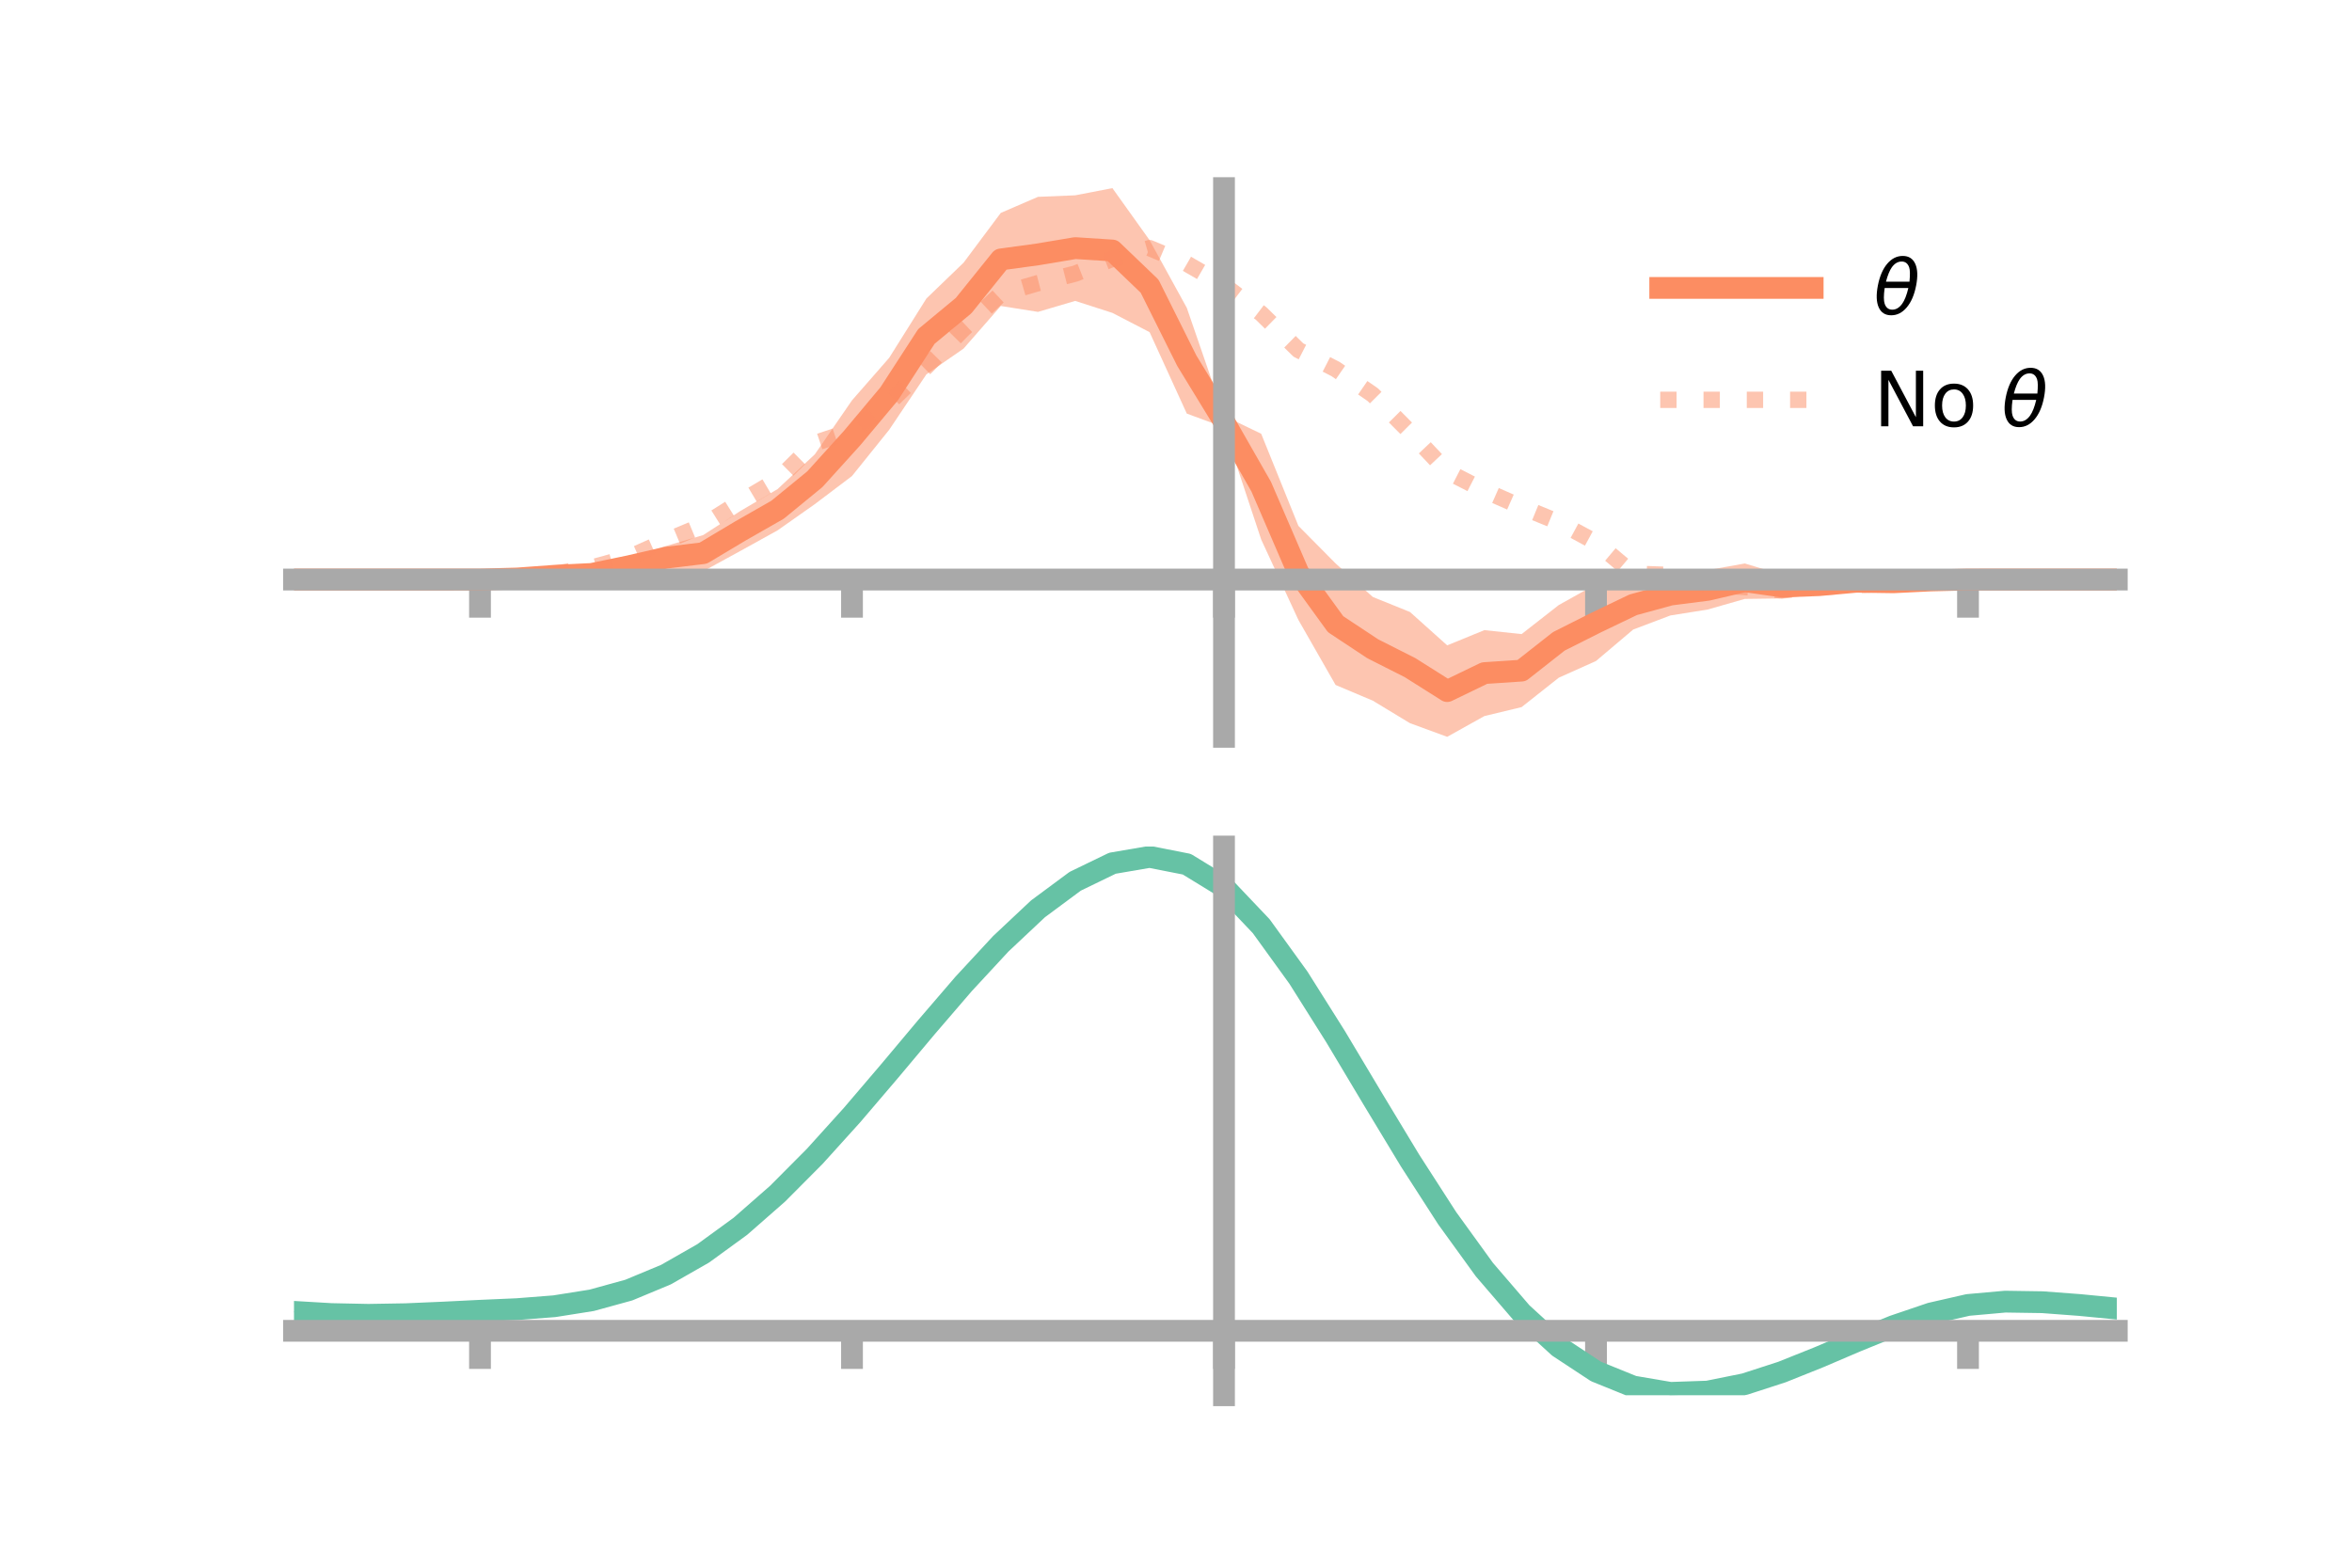 <?xml version="1.0" encoding="utf-8" standalone="no"?>
<!DOCTYPE svg PUBLIC "-//W3C//DTD SVG 1.1//EN"
  "http://www.w3.org/Graphics/SVG/1.1/DTD/svg11.dtd">
<!-- Created with matplotlib (https://matplotlib.org/) -->
<svg height="144pt" version="1.1" viewBox="0 0 216 144" width="216pt" xmlns="http://www.w3.org/2000/svg" xmlns:xlink="http://www.w3.org/1999/xlink">
 <defs>
  <style type="text/css">*{stroke-linecap:butt;stroke-linejoin:round;}</style>
 </defs>
 <g id="figure_1">
  <g id="patch_1">
   <path d="M 0 144 
L 216 144 
L 216 0 
L 0 0 
z
" style="fill:none;"/>
  </g>
  <g id="axes_1">
   <g id="patch_2">
    <path d="M 27 67.68 
L 194.4 67.68 
L 194.4 17.28 
L 27 17.28 
z
" style="fill:none;"/>
   </g>
   <g id="PolyCollection_1">
    <path clip-path="url(#p9a09acba74)" d="M 27 53.234 
L 27 53.234 
L 30.416 53.234 
L 33.833 53.234 
L 37.249 53.234 
L 40.665 53.234 
L 44.082 53.231 
L 47.498 53.047 
L 50.914 52.638 
L 54.331 52.078 
L 57.747 51.245 
L 61.163 50.153 
L 64.58 49.149 
L 67.996 46.936 
L 71.412 44.925 
L 74.829 41.735 
L 78.245 36.773 
L 81.661 32.866 
L 85.078 27.42 
L 88.494 24.127 
L 91.91 19.555 
L 95.327 18.081 
L 98.743 17.94 
L 102.159 17.28 
L 105.576 22.064 
L 108.992 28.276 
L 112.408 38.194 
L 115.824 39.843 
L 119.241 48.304 
L 122.657 51.753 
L 126.073 54.833 
L 129.49 56.216 
L 132.906 59.279 
L 136.322 57.881 
L 139.739 58.245 
L 143.155 55.575 
L 146.571 53.667 
L 149.988 53.277 
L 153.404 52.703 
L 156.82 52.372 
L 160.237 51.759 
L 163.653 52.788 
L 167.069 52.969 
L 170.486 52.792 
L 173.902 53.237 
L 177.318 53.229 
L 180.735 53.234 
L 184.151 53.234 
L 187.567 53.234 
L 190.984 53.234 
L 194.4 53.234 
L 194.4 53.234 
L 194.4 53.234 
L 190.984 53.234 
L 187.567 53.234 
L 184.151 53.234 
L 180.735 53.236 
L 177.318 53.406 
L 173.902 53.735 
L 170.486 54.081 
L 167.069 54.529 
L 163.653 54.968 
L 160.237 55.015 
L 156.82 55.99 
L 153.404 56.533 
L 149.988 57.826 
L 146.571 60.717 
L 143.155 62.249 
L 139.739 64.952 
L 136.322 65.774 
L 132.906 67.68 
L 129.49 66.43 
L 126.073 64.359 
L 122.657 62.918 
L 119.241 56.944 
L 115.824 49.558 
L 112.408 39.252 
L 108.992 37.99 
L 105.576 30.511 
L 102.159 28.74 
L 98.743 27.64 
L 95.327 28.648 
L 91.91 28.106 
L 88.494 32.018 
L 85.078 34.385 
L 81.661 39.476 
L 78.245 43.725 
L 74.829 46.308 
L 71.412 48.715 
L 67.996 50.606 
L 64.58 52.473 
L 61.163 52.303 
L 57.747 52.787 
L 54.331 53.364 
L 50.914 53.14 
L 47.498 53.229 
L 44.082 53.234 
L 40.665 53.234 
L 37.249 53.234 
L 33.833 53.234 
L 30.416 53.234 
L 27 53.234 
z
" style="fill:#fc8d62;fill-opacity:0.5;"/>
   </g>
   <g id="matplotlib.axis_1">
    <g id="xtick_1">
     <g id="line2d_1">
      <defs>
       <path d="M 0 0 
L 0 3.5 
" id="mc7e4fbc146" style="stroke:#a9a9a9;stroke-width:2;"/>
      </defs>
      <g>
       <use style="fill:#a9a9a9;stroke:#a9a9a9;stroke-width:2;" x="44.082" xlink:href="#mc7e4fbc146" y="53.234"/>
      </g>
     </g>
    </g>
    <g id="xtick_2">
     <g id="line2d_2">
      <g>
       <use style="fill:#a9a9a9;stroke:#a9a9a9;stroke-width:2;" x="78.245" xlink:href="#mc7e4fbc146" y="53.234"/>
      </g>
     </g>
    </g>
    <g id="xtick_3">
     <g id="line2d_3">
      <g>
       <use style="fill:#a9a9a9;stroke:#a9a9a9;stroke-width:2;" x="112.408" xlink:href="#mc7e4fbc146" y="53.234"/>
      </g>
     </g>
    </g>
    <g id="xtick_4">
     <g id="line2d_4">
      <g>
       <use style="fill:#a9a9a9;stroke:#a9a9a9;stroke-width:2;" x="146.571" xlink:href="#mc7e4fbc146" y="53.234"/>
      </g>
     </g>
    </g>
    <g id="xtick_5">
     <g id="line2d_5">
      <g>
       <use style="fill:#a9a9a9;stroke:#a9a9a9;stroke-width:2;" x="180.735" xlink:href="#mc7e4fbc146" y="53.234"/>
      </g>
     </g>
    </g>
   </g>
   <g id="matplotlib.axis_2"/>
   <g id="line2d_6">
    <path clip-path="url(#p9a09acba74)" d="M 27 53.234 
L 30.416 53.234 
L 33.833 53.234 
L 37.249 53.234 
L 40.665 53.234 
L 44.082 53.232 
L 47.498 53.138 
L 50.914 52.889 
L 54.331 52.721 
L 57.747 52.016 
L 61.163 51.228 
L 64.58 50.811 
L 67.996 48.771 
L 71.412 46.82 
L 74.829 44.022 
L 78.245 40.249 
L 81.661 36.171 
L 85.078 30.903 
L 88.494 28.073 
L 91.91 23.831 
L 95.327 23.364 
L 98.743 22.79 
L 102.159 23.01 
L 105.576 26.288 
L 108.992 33.133 
L 112.408 38.723 
L 115.824 44.701 
L 119.241 52.624 
L 122.657 57.335 
L 126.073 59.596 
L 129.49 61.323 
L 132.906 63.479 
L 136.322 61.827 
L 139.739 61.599 
L 143.155 58.912 
L 146.571 57.192 
L 149.988 55.552 
L 153.404 54.618 
L 156.82 54.181 
L 160.237 53.387 
L 163.653 53.878 
L 167.069 53.749 
L 170.486 53.436 
L 173.902 53.486 
L 177.318 53.318 
L 180.735 53.235 
L 184.151 53.234 
L 187.567 53.234 
L 190.984 53.234 
L 194.4 53.234 
" style="fill:none;stroke:#fc8d62;stroke-linecap:square;stroke-width:2;"/>
   </g>
   <g id="line2d_7">
    <path clip-path="url(#p9a09acba74)" d="M 27 53.234 
L 30.416 53.234 
L 33.833 53.234 
L 37.249 53.234 
L 40.665 53.234 
L 44.082 53.233 
L 47.498 53.149 
L 50.914 52.696 
L 54.331 52.137 
L 57.747 51.195 
L 61.163 49.665 
L 64.58 48.243 
L 67.996 46.099 
L 71.412 44.078 
L 74.829 40.705 
L 78.245 39.559 
L 81.661 36.984 
L 85.078 33.665 
L 88.494 30.207 
L 91.91 27.002 
L 95.327 26.005 
L 98.743 25.134 
L 102.159 23.779 
L 105.576 22.79 
L 108.992 24.224 
L 112.408 26.195 
L 115.824 28.801 
L 119.241 32.153 
L 122.657 33.902 
L 126.073 36.255 
L 129.49 39.691 
L 132.906 43.318 
L 136.322 45.065 
L 139.739 46.57 
L 143.155 47.968 
L 146.571 49.818 
L 149.988 52.692 
L 153.404 52.815 
L 156.82 53.701 
L 160.237 53.92 
L 163.653 54.235 
L 167.069 53.939 
L 170.486 53.753 
L 173.902 53.592 
L 177.318 53.295 
L 180.735 53.234 
L 184.151 53.234 
L 187.567 53.234 
L 190.984 53.234 
L 194.4 53.234 
" style="fill:none;stroke:#fc8d62;stroke-dasharray:1.5,2.475;stroke-dashoffset:0;stroke-opacity:0.5;stroke-width:1.5;"/>
   </g>
   <g id="patch_3">
    <path d="M 112.408 67.68 
L 112.408 17.28 
" style="fill:none;stroke:#a9a9a9;stroke-linecap:square;stroke-linejoin:miter;stroke-width:2;"/>
   </g>
   <g id="patch_4">
    <path d="M 194.4 67.68 
L 194.4 17.28 
" style="fill:none;"/>
   </g>
   <g id="patch_5">
    <path d="M 27 53.234 
L 194.4 53.234 
" style="fill:none;stroke:#a9a9a9;stroke-linecap:square;stroke-linejoin:miter;stroke-width:2;"/>
   </g>
   <g id="patch_6">
    <path d="M 27 17.28 
L 194.4 17.28 
" style="fill:none;"/>
   </g>
   <g id="legend_1">
    <g id="line2d_8">
     <path d="M 152.47 26.449 
L 166.47 26.449 
" style="fill:none;stroke:#fc8d62;stroke-linecap:square;stroke-width:2;"/>
    </g>
    <g id="line2d_9"/>
    <g id="text_1">
     <!-- $\theta$ -->
     <g transform="translate(172.07 28.899)scale(0.07 -0.07)">
      <defs>
       <path d="M 45.516 34.672 
L 14.453 34.672 
Q 12.359 20.062 14.5 13.875 
Q 17.188 6.25 24.469 6.25 
Q 31.781 6.25 37.359 13.922 
Q 42.234 20.656 45.516 34.672 
z
M 47.016 42.969 
Q 48.344 56.844 46.625 61.719 
Q 43.953 69.438 36.766 69.438 
Q 29.297 69.438 23.828 61.812 
Q 19.531 55.672 16.156 42.969 
z
M 38.188 76.766 
Q 49.906 76.766 54.594 66.406 
Q 59.281 56.109 55.719 37.844 
Q 52.203 19.625 43.453 9.281 
Q 34.766 -1.125 23.047 -1.125 
Q 11.281 -1.125 6.641 9.281 
Q 2 19.625 5.516 37.844 
Q 9.078 56.109 17.719 66.406 
Q 26.422 76.766 38.188 76.766 
z
" id="DejaVuSans-Oblique-952"/>
      </defs>
      <use transform="translate(0 0.234)" xlink:href="#DejaVuSans-Oblique-952"/>
     </g>
    </g>
    <g id="line2d_10">
     <path d="M 152.47 36.724 
L 166.47 36.724 
" style="fill:none;stroke:#fc8d62;stroke-dasharray:1.5,2.475;stroke-dashoffset:0;stroke-opacity:0.5;stroke-width:1.5;"/>
    </g>
    <g id="line2d_11"/>
    <g id="text_2">
     <!-- No $\theta$ -->
     <g transform="translate(172.07 39.174)scale(0.07 -0.07)">
      <defs>
       <path d="M 9.812 72.906 
L 23.094 72.906 
L 55.422 11.922 
L 55.422 72.906 
L 64.984 72.906 
L 64.984 0 
L 51.703 0 
L 19.391 60.984 
L 19.391 0 
L 9.812 0 
z
" id="DejaVuSans-78"/>
       <path d="M 30.609 48.391 
Q 23.391 48.391 19.188 42.75 
Q 14.984 37.109 14.984 27.297 
Q 14.984 17.484 19.156 11.844 
Q 23.344 6.203 30.609 6.203 
Q 37.797 6.203 41.984 11.859 
Q 46.188 17.531 46.188 27.297 
Q 46.188 37.016 41.984 42.703 
Q 37.797 48.391 30.609 48.391 
z
M 30.609 56 
Q 42.328 56 49.016 48.375 
Q 55.719 40.766 55.719 27.297 
Q 55.719 13.875 49.016 6.219 
Q 42.328 -1.422 30.609 -1.422 
Q 18.844 -1.422 12.172 6.219 
Q 5.516 13.875 5.516 27.297 
Q 5.516 40.766 12.172 48.375 
Q 18.844 56 30.609 56 
z
" id="DejaVuSans-111"/>
       <path id="DejaVuSans-32"/>
      </defs>
      <use transform="translate(0 0.234)" xlink:href="#DejaVuSans-78"/>
      <use transform="translate(74.805 0.234)" xlink:href="#DejaVuSans-111"/>
      <use transform="translate(135.986 0.234)" xlink:href="#DejaVuSans-32"/>
      <use transform="translate(167.773 0.234)" xlink:href="#DejaVuSans-Oblique-952"/>
     </g>
    </g>
   </g>
  </g>
  <g id="axes_2">
   <g id="patch_7">
    <path d="M 27 128.16 
L 194.4 128.16 
L 194.4 77.76 
L 27 77.76 
z
" style="fill:none;"/>
   </g>
   <g id="PolyCollection_2">
    <path clip-path="url(#p919b62d32e)" d="M 27 120.541 
L 27 120.46 
L 30.416 120.671 
L 33.833 120.742 
L 37.249 120.678 
L 40.665 120.522 
L 44.082 120.345 
L 47.498 120.19 
L 50.914 119.918 
L 54.331 119.369 
L 57.747 118.419 
L 61.163 116.975 
L 64.58 114.986 
L 67.996 112.443 
L 71.412 109.379 
L 74.829 105.86 
L 78.245 101.987 
L 81.661 97.89 
L 85.078 93.723 
L 88.494 89.661 
L 91.91 85.893 
L 95.327 82.618 
L 98.743 80.037 
L 102.159 78.353 
L 105.576 77.76 
L 108.992 78.444 
L 112.408 80.573 
L 115.824 84.224 
L 119.241 89.02 
L 122.657 94.524 
L 126.073 100.328 
L 129.49 106.074 
L 132.906 111.463 
L 136.322 116.26 
L 139.739 120.297 
L 143.155 123.472 
L 146.571 125.745 
L 149.988 127.14 
L 153.404 127.727 
L 156.82 127.615 
L 160.237 126.938 
L 163.653 125.848 
L 167.069 124.504 
L 170.486 123.069 
L 173.902 121.703 
L 177.318 120.557 
L 180.735 119.784 
L 184.151 119.48 
L 187.567 119.538 
L 190.984 119.805 
L 194.4 120.147 
L 194.4 120.255 
L 194.4 120.255 
L 190.984 119.938 
L 187.567 119.691 
L 184.151 119.644 
L 180.735 119.953 
L 177.318 120.738 
L 173.902 121.913 
L 170.486 123.326 
L 167.069 124.813 
L 163.653 126.206 
L 160.237 127.334 
L 156.82 128.035 
L 153.404 128.16 
L 149.988 127.582 
L 146.571 126.207 
L 143.155 123.981 
L 139.739 120.892 
L 136.322 116.979 
L 132.906 112.335 
L 129.49 107.118 
L 126.073 101.551 
L 122.657 95.922 
L 119.241 90.58 
L 115.824 85.922 
L 112.408 82.378 
L 108.992 80.317 
L 105.576 79.659 
L 102.159 80.235 
L 98.743 81.861 
L 95.327 84.344 
L 91.91 87.489 
L 88.494 91.099 
L 85.078 94.984 
L 81.661 98.963 
L 78.245 102.87 
L 74.829 106.561 
L 71.412 109.914 
L 67.996 112.837 
L 64.58 115.269 
L 61.163 117.183 
L 57.747 118.584 
L 54.331 119.514 
L 50.914 120.051 
L 47.498 120.313 
L 44.082 120.456 
L 40.665 120.617 
L 37.249 120.753 
L 33.833 120.803 
L 30.416 120.733 
L 27 120.541 
z
" style="fill:#66c2a5;fill-opacity:0.5;"/>
   </g>
   <g id="matplotlib.axis_3">
    <g id="xtick_6">
     <g id="line2d_12">
      <g>
       <use style="fill:#a9a9a9;stroke:#a9a9a9;stroke-width:2;" x="44.082" xlink:href="#mc7e4fbc146" y="122.242"/>
      </g>
     </g>
    </g>
    <g id="xtick_7">
     <g id="line2d_13">
      <g>
       <use style="fill:#a9a9a9;stroke:#a9a9a9;stroke-width:2;" x="78.245" xlink:href="#mc7e4fbc146" y="122.242"/>
      </g>
     </g>
    </g>
    <g id="xtick_8">
     <g id="line2d_14">
      <g>
       <use style="fill:#a9a9a9;stroke:#a9a9a9;stroke-width:2;" x="112.408" xlink:href="#mc7e4fbc146" y="122.242"/>
      </g>
     </g>
    </g>
    <g id="xtick_9">
     <g id="line2d_15">
      <g>
       <use style="fill:#a9a9a9;stroke:#a9a9a9;stroke-width:2;" x="146.571" xlink:href="#mc7e4fbc146" y="122.242"/>
      </g>
     </g>
    </g>
    <g id="xtick_10">
     <g id="line2d_16">
      <g>
       <use style="fill:#a9a9a9;stroke:#a9a9a9;stroke-width:2;" x="180.735" xlink:href="#mc7e4fbc146" y="122.242"/>
      </g>
     </g>
    </g>
   </g>
   <g id="matplotlib.axis_4"/>
   <g id="line2d_17">
    <path clip-path="url(#p919b62d32e)" d="M 27 120.501 
L 30.416 120.702 
L 33.833 120.773 
L 37.249 120.716 
L 40.665 120.569 
L 44.082 120.4 
L 47.498 120.251 
L 50.914 119.984 
L 54.331 119.442 
L 57.747 118.502 
L 61.163 117.079 
L 64.58 115.128 
L 67.996 112.64 
L 71.412 109.646 
L 74.829 106.21 
L 78.245 102.429 
L 81.661 98.426 
L 85.078 94.354 
L 88.494 90.38 
L 91.91 86.691 
L 95.327 83.481 
L 98.743 80.949 
L 102.159 79.294 
L 105.576 78.709 
L 108.992 79.381 
L 112.408 81.475 
L 115.824 85.073 
L 119.241 89.8 
L 122.657 95.223 
L 126.073 100.939 
L 129.49 106.596 
L 132.906 111.899 
L 136.322 116.62 
L 139.739 120.595 
L 143.155 123.726 
L 146.571 125.976 
L 149.988 127.361 
L 153.404 127.943 
L 156.82 127.825 
L 160.237 127.136 
L 163.653 126.027 
L 167.069 124.659 
L 170.486 123.198 
L 173.902 121.808 
L 177.318 120.648 
L 180.735 119.868 
L 184.151 119.562 
L 187.567 119.614 
L 190.984 119.871 
L 194.4 120.201 
" style="fill:none;stroke:#66c2a5;stroke-linecap:square;stroke-width:2;"/>
   </g>
   <g id="patch_8">
    <path d="M 112.408 128.16 
L 112.408 77.76 
" style="fill:none;stroke:#a9a9a9;stroke-linecap:square;stroke-linejoin:miter;stroke-width:2;"/>
   </g>
   <g id="patch_9">
    <path d="M 194.4 128.16 
L 194.4 77.76 
" style="fill:none;"/>
   </g>
   <g id="patch_10">
    <path d="M 27 122.242 
L 194.4 122.242 
" style="fill:none;stroke:#a9a9a9;stroke-linecap:square;stroke-linejoin:miter;stroke-width:2;"/>
   </g>
   <g id="patch_11">
    <path d="M 27 77.76 
L 194.4 77.76 
" style="fill:none;"/>
   </g>
  </g>
 </g>
 <defs>
  <clipPath id="p9a09acba74">
   <rect height="50.4" width="167.4" x="27" y="17.28"/>
  </clipPath>
  <clipPath id="p919b62d32e">
   <rect height="50.4" width="167.4" x="27" y="77.76"/>
  </clipPath>
 </defs>
</svg>
